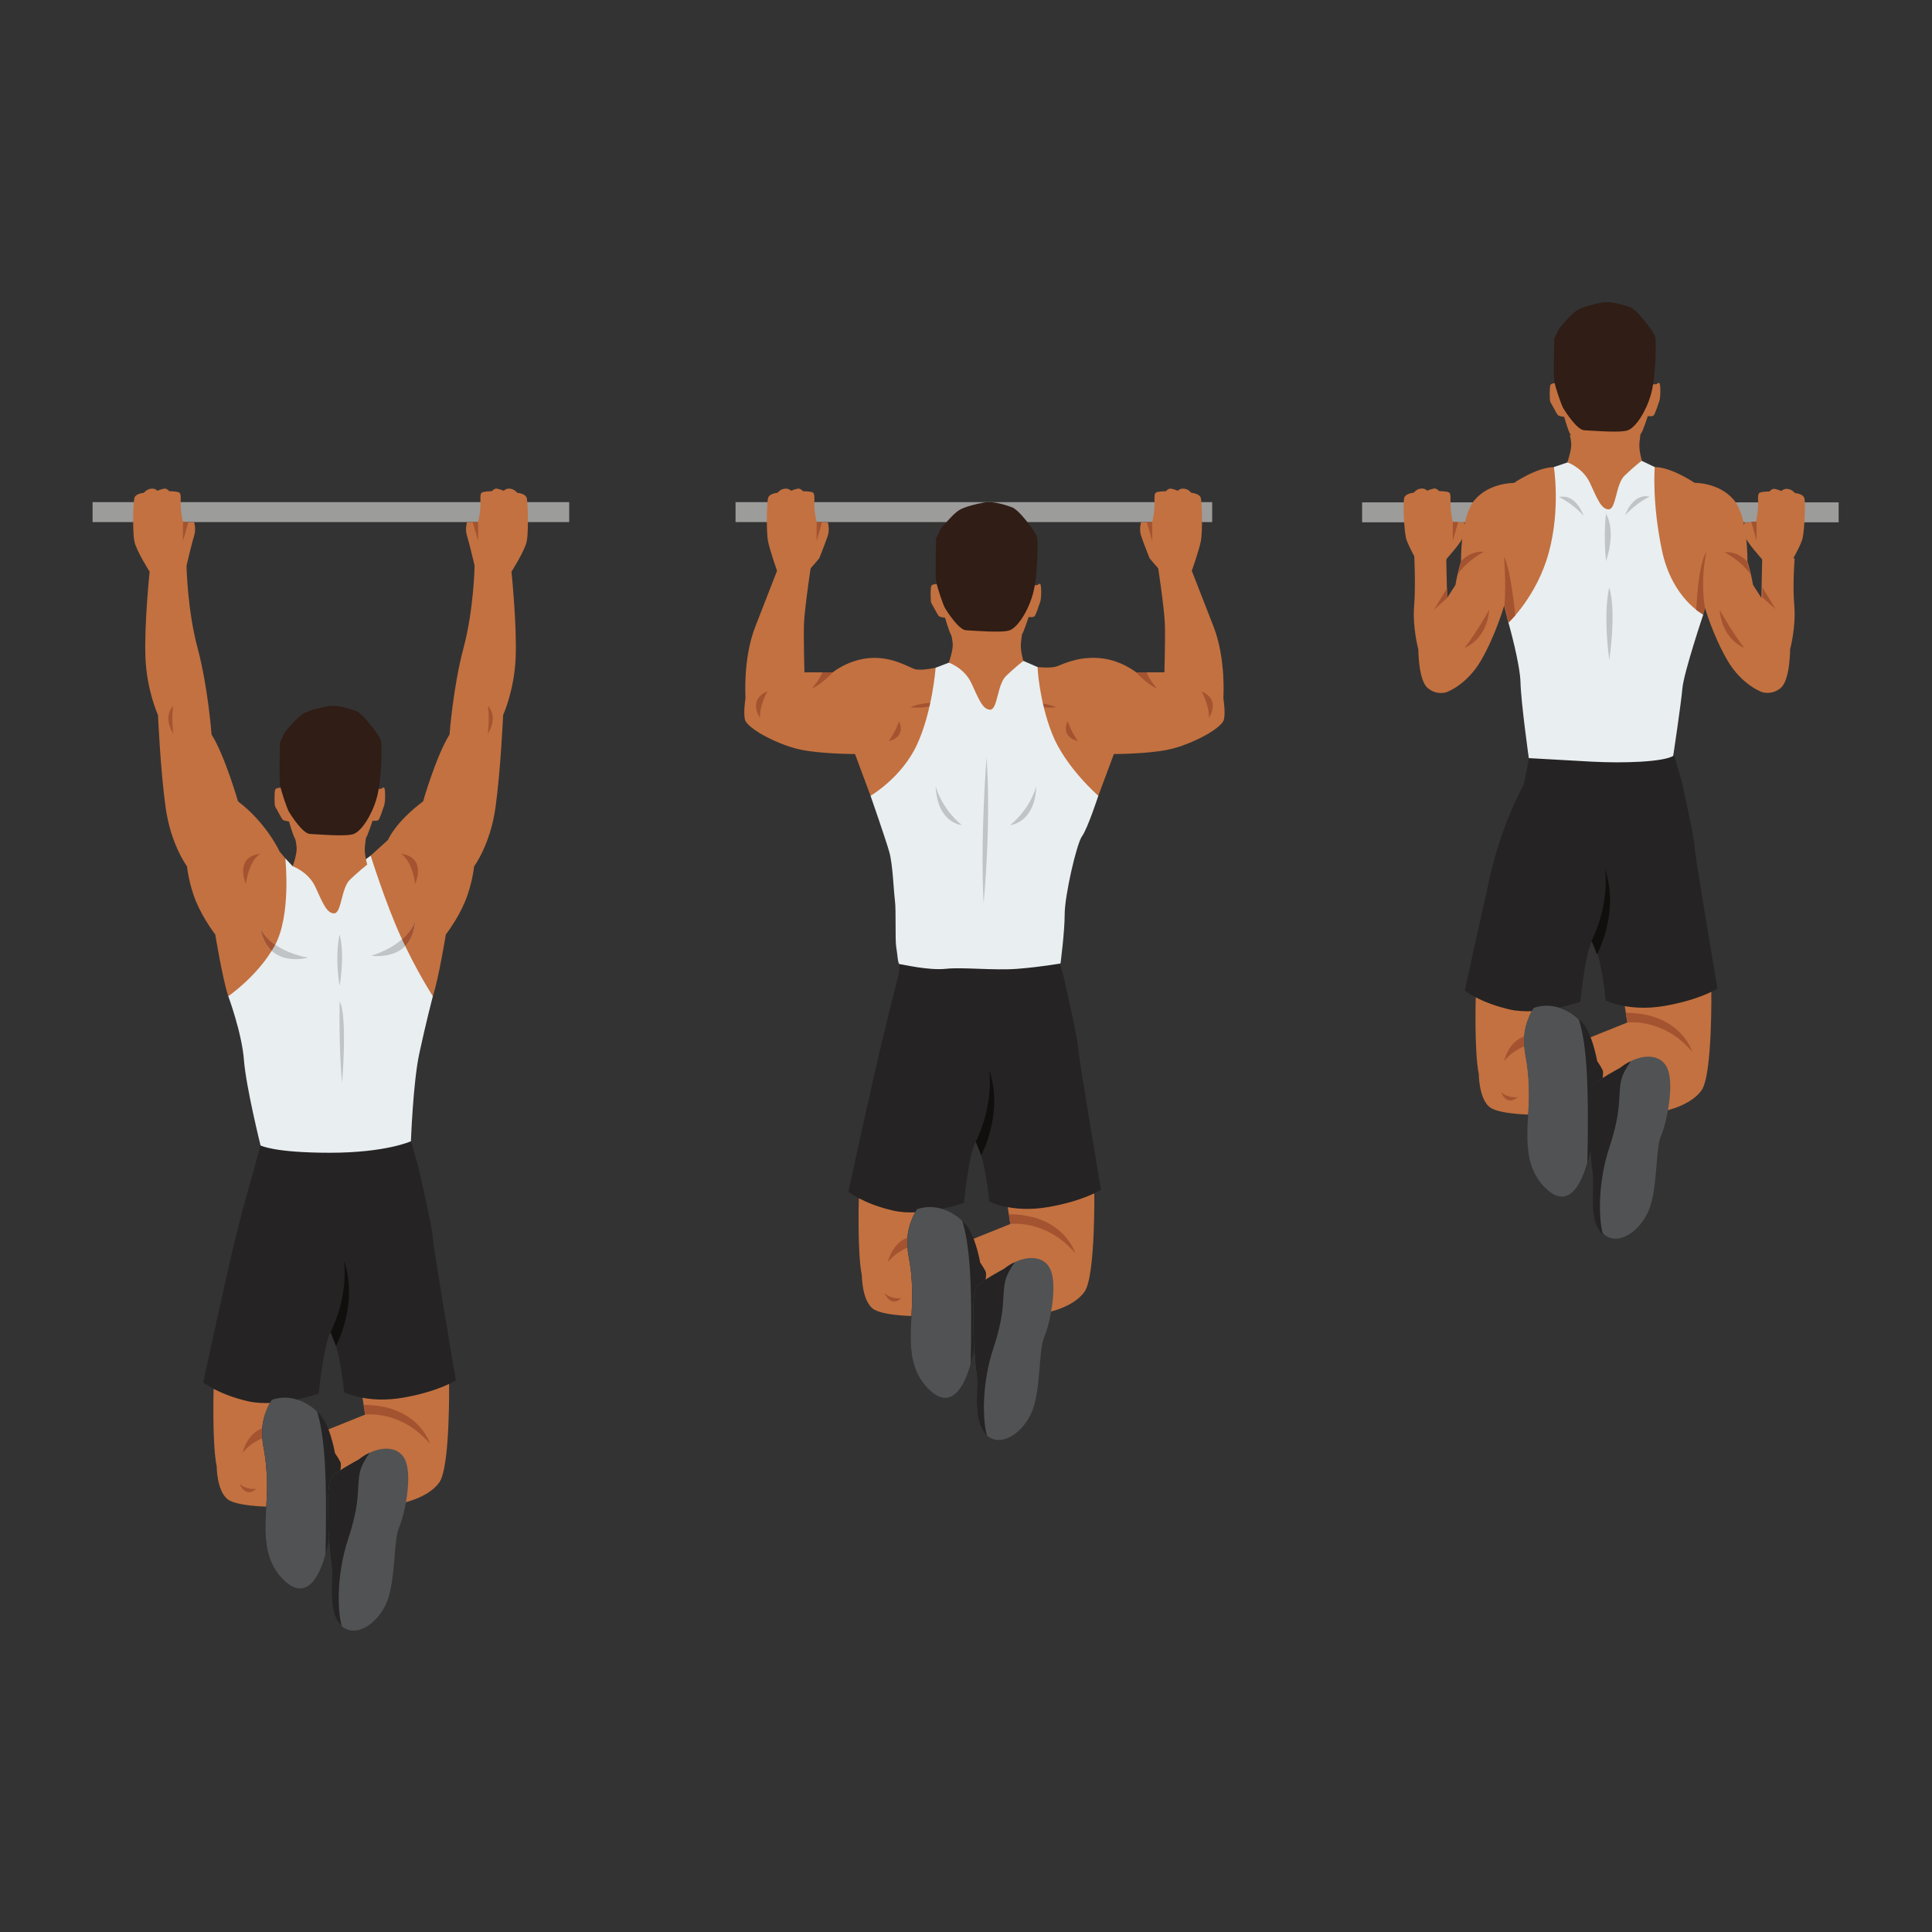 <?xml version="1.0" encoding="UTF-8" standalone="no"?>
<svg
   xmlns:dc="http://purl.org/dc/elements/1.1/"
   xmlns:cc="http://creativecommons.org/ns#"
   xmlns:rdf="http://www.w3.org/1999/02/22-rdf-syntax-ns#"
   xmlns:svg="http://www.w3.org/2000/svg"
   xmlns="http://www.w3.org/2000/svg"
   viewBox="0 0 2666.667 2666.667"
   height="2666.667"
   width="2666.667"
   xml:space="preserve"
   id="svg2"
   version="1.1"><rect x="0" y="0" width="2666.667" height="2666.667" fill="#333333" stroke="none"/><defs
     id="defs6" /><g
     transform="matrix(1.333,0,0,-1.333,0,2666.667)"
     id="g10"><g
       transform="scale(0.1)"
       id="g12"><g
         transform="scale(1.227)"
         id="g14"><path
           id="path16"
           style="fill:none;fill-opacity:1;fill-rule:nonzero;stroke:none"
           d="M 16300,0 H 0 V 16300 H 16300 V 0" /></g><path
         id="path18"
         style="fill:#c37140;fill-opacity:1;fill-rule:nonzero;stroke:none"
         d="m 9014.06,11765 -160.92,432.4 c 0,0 -336.24,0 -552.4,43.2 -216.16,43.2 -417.91,163.3 -417.91,163.3 0,0 -134.5,76.9 -163.32,134.5 -28.82,57.7 0,240.2 0,240.2 0,0 -28.82,403 100.88,737.1 129.69,334.1 225.76,579.1 225.76,579.1 l 360.27,112.8 c 0,0 -76.86,-501.9 -81.66,-665.2 -4.81,-163.4 4.8,-499 4.8,-499 h 293.02 c 0,0 163.31,133.9 391.48,148.3 228.17,14.4 396.3,-96.1 458.74,-115.3 62.45,-19.2 215.19,14.4 215.19,14.4 0,0 284.38,-196.9 269.97,-355.4 -14.41,-158.6 -10.7,-480.4 -132.65,-610.1 -121.94,-129.7 -448.58,-379.5 -448.58,-379.5 l -362.67,19.2" /><path
         id="path20"
         style="fill:#c37140;fill-opacity:1;fill-rule:nonzero;stroke:none"
         d="m 11372.6,11765 161,432.4 c 0,0 336.2,0 552.4,43.2 216.1,43.2 417.9,163.3 417.9,163.3 0,0 134.5,76.9 163.3,134.5 28.8,57.7 0,240.2 0,240.2 0,0 28.8,403 -100.9,737.1 -129.7,334.1 -225.8,579.1 -225.8,579.1 l -360.2,112.8 c 0,0 76.8,-501.9 81.6,-665.2 4.8,-163.4 -4.8,-499 -4.8,-499 h -293 c 0,0 -163.3,133.9 -391.5,148.3 -228.1,14.4 -375.2,-69.7 -437.7,-88.9 -62.4,-19.2 -191.6,-4.8 -191.6,-4.8 0,0 -329,-204.1 -314.6,-362.6 14.4,-158.6 10.7,-480.4 132.7,-610.1 121.9,-129.7 448.6,-379.5 448.6,-379.5 l 362.6,19.2" /><path
         id="path22"
         style="fill:#c37140;fill-opacity:1;fill-rule:nonzero;stroke:none"
         d="m 8892.62,7598 c 0,0 -16.5,-569.7 31.54,-800.2 0,0 0,-249.8 110.47,-341.1 110.49,-91.3 576.43,-81.7 595.64,-81.7 19.22,0 1119.23,19.3 1167.23,28.9 48.1,9.6 317.1,62.4 432.4,225.7 115.2,163.4 100.8,1052 100.8,1052 0,0 -917.4,-57.6 -912.6,-76.8 4.8,-19.3 43.2,-273.8 43.2,-273.8 l -489.97,-197 c 0,0 -216.16,76.9 -240.18,115.3 -24.02,38.4 -158.52,384.3 -177.73,398.7 -19.22,14.4 -660.8,-50 -660.8,-50" /><path
         id="path24"
         style="fill:#252323;fill-opacity:1;fill-rule:nonzero;stroke:none"
         d="m 9341.9,10291.6 -36.79,-382.2 c 0,0 -131.17,-493.7 -260.87,-1070.1 -129.69,-576.5 -259.39,-1174.5 -259.39,-1174.5 0,0 151.31,-122.5 461.14,-194.5 309.83,-72.1 734.94,79.2 734.94,79.2 0,0 50.47,511.6 122.47,634.1 0,0 55.9,-93.7 92.8,-288.2 36.9,-194.6 46.4,-331.5 46.4,-331.5 0,0 235.5,-122.5 610.2,-57.6 374.7,64.8 547.6,180.1 547.6,180.1 0,0 -237.8,1397.8 -237.8,1477.1 0,79.3 -151.3,734.9 -151.3,734.9 l -75.7,263 c 0,0 -493.5,234.2 -515.1,241.4 -21.7,7.2 -1078.6,-111.2 -1078.6,-111.2" /><path
         id="path26"
         style="fill:#a45330;fill-opacity:1;fill-rule:nonzero;stroke:none"
         d="m 10461.3,7331 c 0,0 369.9,52.5 672.5,-302.8 0,0 -117.6,403.1 -687.9,403.5 l 15.4,-100.7" /><path
         id="path28"
         style="fill:#a45330;fill-opacity:1;fill-rule:nonzero;stroke:none"
         d="m 9587.04,7143.6 c 0,0 -259.39,-35.1 -393.89,-207.3 0,0 48.04,231.3 249.78,265 201.76,33.6 144.11,-57.7 144.11,-57.7" /><path
         id="path30"
         style="fill:#100f0d;fill-opacity:1;fill-rule:nonzero;stroke:none"
         d="m 10242.6,8926.9 c 0,0 55.4,-347 -139.2,-743.3 l 56.4,-140.1 c 0,0 236.4,430.6 82.8,883.4" /><path
         id="path32"
         style="fill:#252323;fill-opacity:1;fill-rule:nonzero;stroke:none"
         d="m 9495.78,7484.7 c 0,0 -96.07,-139.3 -100.88,-317.1 -4.8,-177.7 43.23,-211.3 50.44,-542.8 7.2,-331.4 -98.47,-720.5 156.12,-989.5 254.58,-269 393.88,38.4 451.54,254.6 57.6,216.2 115.3,672.5 124.9,710.9 9.6,38.4 43.2,201.8 28.8,235.4 -14.4,33.6 -57.6,96.1 -57.6,96.1 0,0 -38.5,220.9 -115.3,345.8 -76.89,124.9 -293.04,288.2 -538.02,206.6" /><path
         id="path34"
         style="fill:#515254;fill-opacity:1;fill-rule:nonzero;stroke:none"
         d="m 10043.4,6850.6 c -16.7,268.8 -52.33,426.8 -79.58,512.7 -103.61,99.8 -277.06,185 -468.04,121.4 0,0 -96.07,-139.3 -100.88,-317.1 -4.8,-177.7 43.23,-211.3 50.44,-542.8 7.2,-331.4 -98.47,-720.5 156.11,-989.5 252.2,-266.5 391.26,32.7 449.85,248.5 5.8,271.6 9.9,679.4 -7.9,966.8" /><path
         id="path36"
         style="fill:#515254;fill-opacity:1;fill-rule:nonzero;stroke:none"
         d="m 10394,6865 c 0,0 -225.7,-120 -283.4,-182.5 -57.7,-62.6 -28.9,-710.9 0,-883.9 28.9,-172.9 -50.5,-499.5 99.6,-648.5 150.2,-148.9 395.2,24.1 481.7,254.6 86.4,230.6 62.4,624.5 120,754.2 57.7,129.7 144.2,538 62.5,706.1 -81.7,168.1 -312.2,134.5 -480.4,0" /><path
         id="path38"
         style="fill:#252323;fill-opacity:1;fill-rule:nonzero;stroke:none"
         d="m 10283.6,6036.7 c 139.3,420.7 86.4,535.3 124.8,703.4 13.8,60.4 53.7,130.7 99.8,196.2 -39.5,-18.5 -78.3,-42.6 -114.2,-71.3 0,0 -225.7,-120 -283.4,-182.5 -57.7,-62.6 -28.9,-710.9 0,-883.9 28.9,-172.9 -50.5,-499.5 99.6,-648.5 3,-2.9 6.1,-5.6 9.2,-8.3 -53.5,192.6 -43.1,571.1 64.2,894.9" /><path
         id="path40"
         style="fill:#a45330;fill-opacity:1;fill-rule:nonzero;stroke:none"
         d="m 9159.53,6615.2 c 0,0 59.83,-62.4 172.93,-52.8 0,0 -100.88,-105.7 -172.93,52.8" /><path
         id="path42"
         style="fill:#a45330;fill-opacity:1;fill-rule:nonzero;stroke:none"
         d="m 9309.48,12538.4 c 0,0 -24.02,-86.5 -105.68,-206.5 0,0 182.54,33.6 105.68,206.5" /><path
         id="path44"
         style="fill:#a45330;fill-opacity:1;fill-rule:nonzero;stroke:none"
         d="m 9429.57,12682.5 c 0,0 172.93,-28.8 307.43,52.9 0,0 -216.17,-4.8 -307.43,-52.9" /><path
         id="path46"
         style="fill:#a45330;fill-opacity:1;fill-rule:nonzero;stroke:none"
         d="m 11055,12538.4 c 0,0 24,-86.5 105.7,-206.5 0,0 -182.6,33.6 -105.7,206.5" /><path
         id="path48"
         style="fill:#a45330;fill-opacity:1;fill-rule:nonzero;stroke:none"
         d="m 10934.9,12682.5 c 0,0 -172.9,-28.8 -307.4,52.9 0,0 216.1,-4.8 307.4,-52.9" /><path
         id="path50"
         style="fill:#e9eef1;fill-opacity:1;fill-rule:nonzero;stroke:none"
         d="m 9825.31,13143.7 -137.32,-52.9 c 0,0 -32.65,-446.7 -191.17,-792.6 -158.52,-345.8 -482.76,-533.2 -482.76,-533.2 0,0 158.52,-453.9 194.55,-583.6 36.02,-129.7 43.23,-381.9 57.64,-497.1 14.41,-115.3 0,-410.8 14.41,-490 14.41,-79.3 14.41,-172.9 36.02,-172.9 21.62,0 295.42,-67.2 475.56,-48.1 180.13,19.2 497.16,-19.1 742.16,0 245,19.2 446.7,55.3 446.7,55.3 0,0 43.2,324.2 43.2,511.5 0,187.4 122.5,727.8 180.2,807 57.6,79.3 168.1,417.9 168.1,417.9 0,0 -341,295.5 -478,641.3 -136.9,345.9 -151.3,691.7 -151.3,691.7 l -146.9,64 -771.09,-18.3" /><path
         id="path52"
         style="fill:#9c9c9b;fill-opacity:1;fill-rule:nonzero;stroke:none"
         d="M 12551.6,14599.1 H 7616.24 v 206.6 h 4935.36 v -206.6" /><path
         id="path54"
         style="fill:#c37140;fill-opacity:1;fill-rule:nonzero;stroke:none"
         d="m 8046.15,14094.8 c 0,0 -74.67,208.9 -93.88,307.4 -19.22,98.5 -12.01,393.9 0,444.3 12.01,50.4 98.47,55.3 98.47,55.3 0,0 28.82,38.4 74.46,43.2 45.63,4.8 64.84,-21.6 64.84,-21.6 0,0 45.64,18 72.05,22.2 26.43,4.2 52.85,-27 52.85,-27 0,0 81.66,0 103.27,-14.4 21.62,-14.4 12.01,-69.7 14.41,-146.5 2.4,-76.9 24.02,-158.6 24.02,-158.6 l 115.28,-2.4 c 0,0 21.62,-69.6 0,-136.9 -21.61,-67.2 -88.19,-234.1 -88.19,-234.1 0,0 -167.52,-210.2 -222.76,-219.8 -55.24,-9.6 -214.82,88.9 -214.82,88.9" /><path
         id="path56"
         style="fill:#a45330;fill-opacity:1;fill-rule:nonzero;stroke:none"
         d="m 8456.64,14404.6 c -2.4,7.2 0,194.5 0,194.5 h 55.24 l -55.24,-194.5" /><path
         id="path58"
         style="fill:#c37140;fill-opacity:1;fill-rule:nonzero;stroke:none"
         d="m 9736.92,13939.3 -37.68,18.5 c 0,0 -45.63,-0.3 -55.79,-18.5 -10.16,-18.3 -10.16,-164.6 0,-178.9 10.16,-14.2 63,-117.8 75.19,-132 12.19,-14.3 67.05,-20.4 67.05,-20.4 0,0 42.67,-150.3 65.02,-182.8 0,0 81.64,-83.3 364.89,-85.4 283.3,-2 352.4,85.4 366.6,97.6 14.2,12.2 69.1,178.8 69.1,178.8 0,0 42.7,-6.1 58.9,6.1 16.3,12.2 46.8,111.7 61,152.4 14.2,40.6 12.2,175.2 0,183.1 -12.2,7.9 -27.9,-10.4 -27.9,-10.4 0,0 -94,-8.1 -100.1,-8.1 -6.1,0 -550.7,22.6 -609.6,20.5 -58.94,-2.3 -296.68,-20.5 -296.68,-20.5" /><path
         id="path60"
         style="fill:#c37140;fill-opacity:1;fill-rule:nonzero;stroke:none"
         d="m 9947.23,13430.2 -96.52,-5 c 0,0 8.13,-23.5 14.23,-85.4 6.1,-61.9 -39.63,-196.1 -39.63,-196.1 0,0 195.39,51.9 390.29,58 194.9,6 380.8,-39.7 380.8,-39.7 0,0 -34.5,108.7 -24.3,192 10.1,83.4 10.1,83.4 10.1,83.4 0,0 -171.7,75.1 -287.5,78.2 -115.8,3 -347.47,-85.4 -347.47,-85.4" /><path
         id="path62"
         style="fill:#2f1d16;fill-opacity:1;fill-rule:nonzero;stroke:none"
         d="m 10740.7,14430 c -4.2,39.8 -60.1,115 -94.6,158.1 v 0 c 0,0 -105,142.4 -168.9,165.1 -63.9,22.7 -194.7,65.8 -287.3,48.5 -92.7,-17.3 -196.8,-44.4 -252.42,-75.3 -55.02,-30.5 -144.04,-136 -145.96,-138.2 -27.79,-29.8 -52.96,-59.9 -60.69,-79 -19.81,-48.8 -38.1,-79.2 -38.1,-79.2 0,0 -10.67,-378 0,-442 10.66,-64 71.63,-243.8 92.96,-280.4 21.34,-36.6 143.26,-225.5 216.41,-228.6 73.1,-3 374.9,-30.5 454.1,0 79.3,30.5 186,189 237.8,371.9 51.8,182.8 52.8,521.2 46.7,579.1" /><path
         id="path64"
         style="fill:#c37140;fill-opacity:1;fill-rule:nonzero;stroke:none"
         d="m 9825.31,13143.7 c 0,0 160.22,-56.8 232.29,-210.8 72,-153.9 115.3,-276.4 194.5,-276.4 79.3,0 72.1,260.6 165.8,350 93.6,89.5 178.5,155.5 178.5,155.5 l -293.8,236.7 -355.37,31.5 -121.92,-286.5" /><path
         id="path66"
         style="fill:#c0c4c7;fill-opacity:1;fill-rule:nonzero;stroke:none"
         d="m 10215.6,12164.9 c 0,0 -67.4,-831.8 -30.7,-1513.1 0,0 79.4,799.8 30.7,1513.1" /><path
         id="path68"
         style="fill:#c0c4c7;fill-opacity:1;fill-rule:nonzero;stroke:none"
         d="m 9687.99,11865.9 c 0,0 52.48,-223.1 269.97,-403.5 0,0 -251.73,14.4 -269.97,403.5" /><path
         id="path70"
         style="fill:#c0c4c7;fill-opacity:1;fill-rule:nonzero;stroke:none"
         d="m 10731.4,11865.9 c 0,0 -52.5,-223.1 -269.9,-403.5 0,0 251.7,14.4 269.9,403.5" /><path
         id="path72"
         style="fill:#a45330;fill-opacity:1;fill-rule:nonzero;stroke:none"
         d="m 7945.28,12845.8 c 0,0 -81.66,-148.9 -76.86,-273.8 0,0 -129.69,187.4 76.86,273.8" /><path
         id="path74"
         style="fill:#a45330;fill-opacity:1;fill-rule:nonzero;stroke:none"
         d="m 8622.58,13043.4 c 0,0 -100.88,-115.9 -216.16,-168.7 0,0 86.46,102 108.08,168.7 h 108.08" /><path
         id="path76"
         style="fill:#c37140;fill-opacity:1;fill-rule:nonzero;stroke:none"
         d="m 12340.5,14094.8 c 0,0 74.7,208.9 93.9,307.4 19.2,98.5 12,393.9 0,444.3 -12,50.4 -98.4,55.3 -98.4,55.3 0,0 -28.9,38.4 -74.5,43.2 -45.6,4.8 -64.8,-21.6 -64.8,-21.6 0,0 -45.7,18 -72.1,22.2 -26.4,4.2 -52.8,-27 -52.8,-27 0,0 -81.7,0 -103.3,-14.4 -21.6,-14.4 -12,-69.7 -14.4,-146.5 -2.4,-76.9 -24,-158.6 -24,-158.6 l -115.3,-2.4 c 0,0 -21.6,-69.6 0,-136.9 21.6,-67.2 88.2,-234.1 88.2,-234.1 0,0 167.5,-210.2 222.7,-219.8 55.3,-9.6 214.8,88.9 214.8,88.9" /><path
         id="path78"
         style="fill:#a45330;fill-opacity:1;fill-rule:nonzero;stroke:none"
         d="m 11930.1,14404.6 c 2.4,7.2 0,194.5 0,194.5 h -55.3 l 55.3,-194.5" /><path
         id="path80"
         style="fill:#a45330;fill-opacity:1;fill-rule:nonzero;stroke:none"
         d="m 12441.4,12845.8 c 0,0 81.7,-148.9 76.9,-273.8 0,0 129.7,187.4 -76.9,273.8" /><path
         id="path82"
         style="fill:#a45330;fill-opacity:1;fill-rule:nonzero;stroke:none"
         d="m 11764.1,13043.4 c 0,0 100.9,-115.9 216.2,-168.7 0,0 -86.5,102 -108.1,168.7 h -108.1" /><path
         id="path84"
         style="fill:#c37140;fill-opacity:1;fill-rule:nonzero;stroke:none"
         d="m 2211.94,5624.2 c 0,0 -16.5,-569.7 31.54,-800.3 0,0 0,-249.7 110.48,-341 110.48,-91.3 576.43,-81.7 595.64,-81.7 19.21,0 1119.22,19.2 1167.26,28.8 48.03,9.6 317.03,62.5 432.31,225.8 115.29,163.3 100.88,1052 100.88,1052 0,0 -917.47,-57.7 -912.67,-76.9 4.8,-19.2 43.23,-273.8 43.23,-273.8 l -489.96,-196.9 c 0,0 -216.16,76.8 -240.18,115.3 -24.01,38.4 -158.51,384.2 -177.73,398.7 -19.21,14.4 -660.8,-50 -660.8,-50" /><path
         id="path86"
         style="fill:#252323;fill-opacity:1;fill-rule:nonzero;stroke:none"
         d="m 2697.76,8144.4 -82.01,-299 c 0,0 -122.49,-403.5 -252.18,-980 C 2233.87,6289 2104.18,5691 2104.18,5691 c 0,0 151.31,-122.5 461.14,-194.6 309.83,-72 734.94,79.3 734.94,79.3 0,0 50.43,511.6 122.49,634.1 0,0 55.85,-93.7 92.77,-288.3 36.92,-194.5 46.39,-331.4 46.39,-331.4 0,0 235.51,-122.5 610.19,-57.6 374.68,64.8 547.6,180.1 547.6,180.1 0,0 -237.77,1397.8 -237.77,1477.1 0,79.2 -151.31,734.9 -151.31,734.9 l -75.66,263 c 0,0 -493.56,234.2 -515.18,241.4 -21.62,7.2 -1042.02,-284.6 -1042.02,-284.6" /><path
         id="path88"
         style="fill:#a45330;fill-opacity:1;fill-rule:nonzero;stroke:none"
         d="m 3780.61,5357.1 c 0,0 369.87,52.6 672.5,-302.7 0,0 -117.61,403 -687.85,403.5 l 15.35,-100.8" /><path
         id="path90"
         style="fill:#a45330;fill-opacity:1;fill-rule:nonzero;stroke:none"
         d="m 2906.37,5169.8 c 0,0 -259.39,-35.1 -393.89,-207.3 0,0 48.03,231.3 249.78,264.9 201.75,33.7 144.11,-57.6 144.11,-57.6" /><path
         id="path92"
         style="fill:#100f0d;fill-opacity:1;fill-rule:nonzero;stroke:none"
         d="m 3561.91,6953 c 0,0 55.38,-347 -139.16,-743.2 l 56.4,-140.1 c 0,0 236.33,430.6 82.76,883.3" /><path
         id="path94"
         style="fill:#252323;fill-opacity:1;fill-rule:nonzero;stroke:none"
         d="m 2815.1,5510.8 c 0,0 -96.07,-139.3 -100.88,-317 -4.8,-177.7 43.24,-211.3 50.44,-542.8 7.21,-331.4 -98.47,-720.5 156.12,-989.5 254.59,-269 393.89,38.4 451.53,254.6 57.64,216.1 115.29,672.5 124.89,710.9 9.61,38.4 43.23,201.7 28.82,235.4 -14.41,33.6 -57.64,96 -57.64,96 0,0 -38.43,221 -115.28,345.9 -76.86,124.9 -293.02,288.2 -538,206.5" /><path
         id="path96"
         style="fill:#515254;fill-opacity:1;fill-rule:nonzero;stroke:none"
         d="m 3362.7,4876.8 c -16.7,268.8 -52.3,426.8 -79.56,512.6 -103.6,99.9 -277.06,185.1 -468.04,121.4 0,0 -96.07,-139.3 -100.87,-317 -4.81,-177.7 43.23,-211.3 50.43,-542.8 7.21,-331.4 -98.47,-720.5 156.12,-989.5 252.19,-266.5 391.25,32.7 449.87,248.4 5.81,271.6 9.91,679.5 -7.95,966.9" /><path
         id="path98"
         style="fill:#515254;fill-opacity:1;fill-rule:nonzero;stroke:none"
         d="m 3713.36,4891.2 c 0,0 -225.73,-120 -283.44,-182.5 -57.71,-62.6 -28.86,-711 0,-883.9 28.85,-172.9 -50.53,-499.6 99.64,-648.5 150.18,-148.9 395.16,24 481.62,254.6 86.46,230.6 62.45,624.5 120.09,754.2 57.64,129.7 144.11,538 62.45,706.1 -81.66,168.1 -312.24,134.5 -480.36,0" /><path
         id="path100"
         style="fill:#252323;fill-opacity:1;fill-rule:nonzero;stroke:none"
         d="m 3602.88,4062.9 c 139.3,420.6 86.47,535.3 124.89,703.4 13.81,60.4 53.67,130.7 99.72,196.2 -39.52,-18.6 -78.25,-42.6 -114.13,-71.3 0,0 -225.73,-120 -283.44,-182.5 -57.71,-62.6 -28.86,-711 0,-883.9 28.85,-172.9 -50.53,-499.6 99.64,-648.5 3.01,-3 6.11,-5.6 9.19,-8.3 -53.49,192.5 -43.12,571.1 64.13,894.9" /><path
         id="path102"
         style="fill:#a45330;fill-opacity:1;fill-rule:nonzero;stroke:none"
         d="m 2478.85,4641.4 c 0,0 59.83,-62.5 172.93,-52.8 0,0 -100.88,-105.7 -172.93,52.8" /><path
         id="path104"
         style="fill:#c37140;fill-opacity:1;fill-rule:nonzero;stroke:none"
         d="m 2954.4,11116.6 -59.77,72 c 0,0 -134.77,295.4 -430.19,518.8 0,0 -136.9,475.5 -273.8,691.7 0,0 -36.03,490 -144.11,893.5 -108.08,403.5 -115.28,854.7 -115.28,854.7 l -381.88,-62 c 0,0 -57.65,-555 -43.23,-893.6 14.41,-338.7 129.69,-590.8 129.69,-590.8 0,0 25.22,-572.9 79.26,-958.3 54.04,-385.5 220.96,-608 220.96,-608 0,0 19.22,-187 96.07,-369.6 76.86,-182.5 197,-336.2 197,-336.2 0,0 73.89,-456.2 134.45,-638.9 0,0 427.51,-72 427.51,-52.8 0,19.2 264.2,413.1 312.23,528.4 48.04,115.3 72.06,432.3 43.23,538 -28.82,105.6 -192.14,413.1 -192.14,413.1" /><path
         id="path106"
         style="fill:#c37140;fill-opacity:1;fill-rule:nonzero;stroke:none"
         d="m 3838.25,11145.4 180.26,163.5 c 0,0 67.12,175.1 362.54,398.5 0,0 136.9,475.5 273.8,691.7 0,0 36.03,490 144.11,893.5 108.08,403.5 115.29,854.7 115.29,854.7 l 381.88,-62 c 0,0 57.64,-555 43.23,-893.6 -14.41,-338.7 -129.7,-590.8 -129.7,-590.8 0,0 -25.22,-572.9 -79.25,-958.3 -54.04,-385.5 -220.97,-608 -220.97,-608 0,0 -19.21,-187 -96.07,-369.6 -76.86,-182.5 -196.99,-336.2 -196.99,-336.2 0,0 -73.9,-456.2 -134.45,-638.9 0,0 -427.52,-72 -427.52,-52.8 0,19.2 -264.19,413.1 -312.23,528.4 -48.03,115.3 -72.05,432.3 -43.23,538 28.82,105.6 139.3,441.9 139.3,441.9" /><path
         id="path108"
         style="fill:#a45330;fill-opacity:1;fill-rule:nonzero;stroke:none"
         d="m 4150.48,11164.6 c 0,0 110.49,-52.8 148.91,-312.2 0,0 124.9,278.6 -148.91,312.2" /><path
         id="path110"
         style="fill:#a45330;fill-opacity:1;fill-rule:nonzero;stroke:none"
         d="m 5051.15,12696.5 c 0,0 115.28,-102.8 0,-290.2 0,0 21.61,176.9 0,290.2" /><path
         id="path112"
         style="fill:#9c9c9b;fill-opacity:1;fill-rule:nonzero;stroke:none"
         d="M 5893.85,14599.1 H 958.535 v 206.6 H 5893.85 v -206.6" /><path
         id="path114"
         style="fill:#e9eef1;fill-opacity:1;fill-rule:nonzero;stroke:none"
         d="m 3031.96,11034.6 -77.56,82 c 0,0 64.36,-594.5 -111.92,-907.9 -176.29,-313.4 -478.91,-518.8 -478.91,-518.8 0,0 140.5,-378.3 162.12,-659.3 21.61,-281 172.07,-886.2 172.07,-886.2 0,0 136.91,-75.7 717.36,-75.7 580.45,0 839.84,118.9 839.84,118.9 0,0 21.62,605.3 86.47,907.9 64.84,302.6 140.5,594.4 140.5,594.4 0,0 -163.32,249.8 -326.64,605.3 -163.32,355.4 -317.04,850.2 -317.04,850.2 l -148.9,-110.8 h -657.39" /><path
         id="path116"
         style="fill:#c0c4c7;fill-opacity:1;fill-rule:nonzero;stroke:none"
         d="m 3516.42,10328.8 c 0,0 -52.84,-201.8 0,-533.2 0,0 57.64,314.6 0,533.2" /><path
         id="path118"
         style="fill:#c0c4c7;fill-opacity:1;fill-rule:nonzero;stroke:none"
         d="m 3517.49,9637.1 c 0,0 -12.28,-466 24.55,-845.4 0,0 58.17,686.9 -24.55,845.4" /><path
         id="path120"
         style="fill:#c0c4c7;fill-opacity:1;fill-rule:nonzero;stroke:none"
         d="m 2695.01,10400.8 c 0,0 76.86,-230.5 494.77,-312.2 0,0 -422.71,-120.1 -494.77,312.2" /><path
         id="path122"
         style="fill:#c0c4c7;fill-opacity:1;fill-rule:nonzero;stroke:none"
         d="m 4299.15,10477.2 c 0,0 -49.08,-238 -454.42,-368.4 0,0 433.94,-69.4 454.42,368.4" /><path
         id="path124"
         style="fill:#a45330;fill-opacity:1;fill-rule:nonzero;stroke:none"
         d="m 2695.01,11164.6 c 0,0 -110.48,-52.8 -148.91,-312.2 0,0 -124.89,278.6 148.91,312.2" /><path
         id="path126"
         style="fill:#a45330;fill-opacity:1;fill-rule:nonzero;stroke:none"
         d="m 1794.35,12696.5 c 0,0 -115.29,-102.8 0,-290.2 0,0 -21.62,176.9 0,290.2" /><path
         id="path128"
         style="fill:#c37140;fill-opacity:1;fill-rule:nonzero;stroke:none"
         d="m 1549.37,14085.3 c 0,0 -139.3,218.4 -158.52,316.9 -19.21,98.5 -12.01,393.9 0,444.3 12.01,50.4 98.48,55.3 98.48,55.3 0,0 28.81,38.4 74.45,43.2 45.63,4.8 64.85,-21.6 64.85,-21.6 0,0 45.63,18 72.05,22.2 26.42,4.2 52.84,-27 52.84,-27 0,0 81.66,0 103.28,-14.4 21.61,-14.4 12,-69.7 14.41,-146.5 2.4,-76.9 24.01,-158.6 24.01,-158.6 l 115.29,-2.4 c 0,0 21.61,-69.6 0,-136.9 -21.62,-67.2 -79.26,-312.5 -79.26,-312.5 0,0 -69.65,-112.6 -124.89,-122.2 -55.24,-9.6 -256.99,60.2 -256.99,60.2" /><path
         id="path130"
         style="fill:#a45330;fill-opacity:1;fill-rule:nonzero;stroke:none"
         d="m 1895.22,14404.6 c -2.4,7.2 0,194.5 0,194.5 h 55.24 l -55.24,-194.5" /><path
         id="path132"
         style="fill:#c37140;fill-opacity:1;fill-rule:nonzero;stroke:none"
         d="m 2943.57,11830.1 -37.68,18.5 c 0,0 -45.63,-0.2 -55.79,-18.5 -10.16,-18.3 -10.16,-164.6 0,-178.8 10.16,-14.2 62.99,-117.9 75.18,-132.1 12.19,-14.2 67.05,-20.3 67.05,-20.3 0,0 42.68,-150.4 65.03,-182.9 0,0 81.63,-83.3 364.92,-85.3 283.28,-2.1 352.36,85.3 366.59,97.5 14.22,12.2 69.08,178.8 69.08,178.8 0,0 42.68,-6.1 58.93,6.1 16.25,12.2 46.73,111.8 60.96,152.4 14.22,40.7 12.19,175.2 0,183.1 -12.2,7.9 -27.92,-10.4 -27.92,-10.4 0,0 -94,-8.1 -100.1,-8.1 -6.09,0 -550.66,22.7 -609.59,20.5 -58.92,-2.2 -296.66,-20.5 -296.66,-20.5" /><path
         id="path134"
         style="fill:#c37140;fill-opacity:1;fill-rule:nonzero;stroke:none"
         d="m 3153.88,11321.1 -96.52,-5.1 c 0,0 8.13,-23.4 14.22,-85.4 6.1,-61.9 -39.62,-196 -39.62,-196 0,0 195.42,51.8 390.32,57.9 194.88,6.1 380.81,-39.6 380.81,-39.6 0,0 -34.55,108.7 -24.38,192 10.16,83.3 10.16,83.3 10.16,83.3 0,0 -171.71,75.2 -287.53,78.2 -115.82,3.1 -347.46,-85.3 -347.46,-85.3" /><path
         id="path136"
         style="fill:#2f1d16;fill-opacity:1;fill-rule:nonzero;stroke:none"
         d="m 3947.36,12320.8 c -4.2,39.9 -60.1,115.1 -94.57,158.1 v 0 c 0,0 -105.08,142.5 -168.93,165.1 -63.86,22.7 -194.69,65.8 -287.35,48.5 -92.66,-17.3 -196.76,-44.3 -252.39,-75.2 -55.02,-30.6 -144.04,-136 -145.95,-138.3 -27.79,-29.7 -52.96,-59.9 -60.69,-78.9 -19.82,-48.8 -38.1,-79.3 -38.1,-79.3 0,0 -10.67,-377.9 0,-441.9 10.66,-64 71.62,-243.9 92.95,-280.5 21.34,-36.5 143.26,-225.5 216.41,-228.5 73.15,-3.1 374.9,-30.5 454.15,0 79.24,30.4 185.92,188.9 237.73,371.8 51.82,182.9 52.84,521.2 46.74,579.1" /><path
         id="path138"
         style="fill:#c37140;fill-opacity:1;fill-rule:nonzero;stroke:none"
         d="m 3031.96,11034.6 c 0,0 160.22,-56.9 232.27,-210.8 72.05,-154 115.29,-276.4 194.54,-276.4 79.26,0 72.06,260.5 165.73,350 93.66,89.5 178.59,155.5 178.59,155.5 l -293.88,236.6 -355.33,31.6 -121.92,-286.5" /><path
         id="path140"
         style="fill:#c37140;fill-opacity:1;fill-rule:nonzero;stroke:none"
         d="m 5296.13,14085.3 c 0,0 139.3,218.4 158.51,316.9 19.22,98.5 12.01,393.9 0,444.3 -12,50.4 -98.47,55.3 -98.47,55.3 0,0 -28.82,38.4 -74.46,43.2 -45.63,4.8 -64.84,-21.6 -64.84,-21.6 0,0 -45.63,18 -72.06,22.2 -26.41,4.2 -52.83,-27 -52.83,-27 0,0 -81.66,0 -103.28,-14.4 -21.62,-14.4 -12.01,-69.7 -14.41,-146.5 -2.4,-76.9 -24.02,-158.6 -24.02,-158.6 l -115.28,-2.4 c 0,0 -21.62,-69.6 0,-136.9 21.61,-67.2 79.26,-312.5 79.26,-312.5 0,0 69.65,-112.6 124.89,-122.2 55.24,-9.6 256.99,60.2 256.99,60.2" /><path
         id="path142"
         style="fill:#a45330;fill-opacity:1;fill-rule:nonzero;stroke:none"
         d="m 4950.27,14404.6 c 2.41,7.2 0,194.5 0,194.5 h -55.24 l 55.24,-194.5" /><path
         id="path144"
         style="fill:#a45330;fill-opacity:1;fill-rule:nonzero;stroke:none"
         d="m 4196.03,10208.6 c 55.63,55.7 97.12,140.4 103.12,268.6 0,0 -19.73,-95 -136.48,-197.9 11.14,-24.1 22.28,-47.7 33.36,-70.7" /><path
         id="path146"
         style="fill:#a45330;fill-opacity:1;fill-rule:nonzero;stroke:none"
         d="m 2813.28,10159.7 c 10.02,16 19.82,32.3 29.2,49 2.62,4.7 5.19,9.4 7.7,14.2 -125.03,87.6 -155.17,177.9 -155.17,177.9 19.27,-115.6 63.63,-191.7 118.27,-241.1" /><g
         transform="scale(1.168)"
         id="g148"><path
           id="path150"
           style="fill:#9c9c9b;fill-opacity:1;fill-rule:nonzero;stroke:none"
           d="M 16300,12497.2 H 12075.3 V 12674 H 16300 v -176.8" /></g><g
         transform="scale(1.088)"
         id="g152"><path
           id="path154"
           style="fill:#c37140;fill-opacity:1;fill-rule:nonzero;stroke:none"
           d="m 14044.8,8901.11 c 0,0 -15.2,-523.85 29,-735.89 0,0 0,-229.61 101.7,-313.56 101.5,-83.95 530,-75.12 547.6,-75.12 17.7,0 1029.1,17.65 1073.4,26.57 44.1,8.83 291.5,57.38 397.5,207.54 106,150.15 92.7,967.33 92.7,967.33 0,0 -843.6,-52.97 -839.2,-70.71 4.4,-17.66 39.7,-251.77 39.7,-251.77 l -450.5,-181.05 c 0,0 -198.7,70.62 -220.8,106.02 -22.1,35.31 -145.7,353.37 -163.5,366.61 -17.6,13.24 -607.6,-45.97 -607.6,-45.97" /></g><g
         transform="scale(1.091)"
         id="g156"><path
           id="path158"
           style="fill:#252323;fill-opacity:1;fill-rule:nonzero;stroke:none"
           d="m 14512.7,11143.4 -52.3,-257.5 c 0,0 -201.3,-346.2 -320.1,-874.6 -118.9,-528.41 -237.8,-1076.59 -237.8,-1076.59 0,0 138.7,-112.29 422.6,-178.38 284,-66 673.8,72.69 673.8,72.69 0,0 46.2,468.95 112.2,581.23 0,0 51.2,-85.87 85.1,-264.16 33.8,-178.38 42.5,-303.87 42.5,-303.87 0,0 215.9,-112.29 559.3,-52.8 343.5,59.4 502,165.09 502,165.09 0,0 -218,1281.29 -218,1353.99 0,72.7 -121.2,612.9 -121.2,612.9 l -86.9,301.9 c 0,0 -452.3,214.6 -472.1,221.2 -19.8,6.6 -889.1,-301.1 -889.1,-301.1" /></g><g
         transform="scale(1.075)"
         id="g160"><path
           id="path162"
           style="fill:#a45330;fill-opacity:1;fill-rule:nonzero;stroke:none"
           d="m 15674.2,8759.97 c 0,0 344.2,48.95 625.8,-281.69 0,0 -109.4,375.03 -640.1,375.5 l 14.3,-93.81" /></g><path
         id="path164"
         style="fill:#a45330;fill-opacity:1;fill-rule:nonzero;stroke:none"
         d="m 15968.6,9225.8 c 0,0 -259.4,-35.1 -393.9,-207.3 0,0 48,231.3 249.8,264.9 201.7,33.7 144.1,-57.6 144.1,-57.6" /><g
         transform="scale(1.029)"
         id="g166"><path
           id="path168"
           style="fill:#100f0d;fill-opacity:1;fill-rule:nonzero;stroke:none"
           d="m 16150.8,10695.6 c 0,0 53.8,-337.1 -135.3,-722.12 l 54.8,-136.07 c 0,0 229.7,418.29 80.5,858.19" /></g><g
         transform="scale(1.019)"
         id="g170"><path
           id="path172"
           style="fill:#252323;fill-opacity:1;fill-rule:nonzero;stroke:none"
           d="m 15587.9,9392.53 c 0,0 -94.3,-136.86 -99,-311.32 -4.8,-174.46 42.4,-207.45 49.5,-532.9 7.1,-325.36 -96.7,-707.37 153.3,-971.47 250,-264.1 386.7,37.7 443.3,249.96 56.5,212.16 113.2,660.24 122.6,697.94 9.4,37.71 42.4,198.03 28.3,231.11 -14.2,32.99 -56.6,94.25 -56.6,94.25 0,0 -37.8,216.98 -113.2,339.6 -75.5,122.62 -287.6,282.95 -528.2,202.83" /></g><g
         transform="scale(1.009)"
         id="g174"><path
           id="path176"
           style="fill:#515254;fill-opacity:1;fill-rule:nonzero;stroke:none"
           d="m 16282.3,8855.22 c -16.6,266.47 -51.9,423.1 -79,508.15 -102.7,99.03 -274.5,183.49 -463.9,120.44 0,0 -95.3,-138.19 -100,-314.34 -4.8,-176.16 42.8,-209.47 50,-538.09 7.2,-328.52 -97.6,-714.24 154.8,-980.9 250,-264.19 387.8,32.41 445.9,246.34 5.8,269.24 9.9,673.5 -7.8,958.4" /></g><g
         transform="scale(1.064)"
         id="g178"><path
           id="path180"
           style="fill:#515254;fill-opacity:1;fill-rule:nonzero;stroke:none"
           d="m 15771.6,8411.74 c 0,0 -212.3,-112.82 -266.5,-171.58 -54.2,-58.85 -27.1,-668.45 0,-831 27.2,-162.55 -47.5,-469.7 93.7,-609.69 141.1,-139.99 371.5,22.56 452.8,239.36 81.2,216.8 58.7,587.13 112.9,709.07 54.2,121.93 135.5,505.8 58.7,663.84 -76.8,158.04 -293.5,126.45 -451.6,0" /></g><g
         transform="scale(1.036)"
         id="g182"><path
           id="path184"
           style="fill:#252323;fill-opacity:1;fill-rule:nonzero;stroke:none"
           d="m 16083.2,7835.43 c 134.5,406.01 83.4,516.61 120.6,678.84 13.3,58.29 51.7,126.14 96.2,189.35 -38.1,-17.85 -75.6,-41.11 -110.1,-68.81 0,0 -217.9,-115.81 -273.6,-176.13 -55.7,-60.41 -27.8,-686.17 0,-853.04 27.9,-166.86 -48.8,-482.15 96.2,-625.85 2.9,-2.8 5.9,-5.41 8.8,-8.01 -51.6,185.87 -41.6,551.16 61.9,863.65" /></g><path
         id="path186"
         style="fill:#a45330;fill-opacity:1;fill-rule:nonzero;stroke:none"
         d="m 15541,8697.4 c 0,0 59.9,-62.4 173,-52.8 0,0 -100.9,-105.7 -173,52.8" /><g
         transform="scale(1.005)"
         id="g188"><path
           id="path190"
           style="fill:#c37140;fill-opacity:1;fill-rule:nonzero;stroke:none"
           d="m 15540.2,13488.7 -43,175.5 c 0,0 -90.8,-311.6 -239,-564.9 -148.1,-253.3 -353.5,-325 -353.5,-325 0,0 -100.4,-38.2 -196,43.1 -95.6,81.2 -95.6,397.4 -95.6,397.4 0,0 -62.1,230.5 -43,449.4 19.1,218.8 -3.7,631.6 -3.7,631.6 l 333.5,-102.2 9.6,-449.2 85.9,133.8 c 0,0 20.3,124.2 57.9,243.7 0,0 -10,458.7 142.9,635.6 152.9,176.8 401.4,172 401.4,172 0,0 237.9,162.5 410.4,162.5 172.5,0 292,-726.4 292,-726.4 l -57.3,-701.4 -310.7,-326 -391.8,150.5" /></g><g
         transform="scale(1.141)"
         id="g192"><path
           id="path194"
           style="fill:#c37140;fill-opacity:1;fill-rule:nonzero;stroke:none"
           d="m 15457.1,11955.7 15.8,60.3 c 0,0 73.7,-253.9 204.1,-477 130.5,-223.1 311.6,-286.3 311.6,-286.3 0,0 88.3,-33.6 172.5,37.9 84.2,71.6 84.2,350.1 84.2,350.1 0,0 54.7,203.1 37.9,395.9 -16.8,192.7 3.2,428.4 3.2,428.4 l -293.6,37.9 -8.4,-395.7 -75.8,117.9 c 0,0 -17.8,109.5 -51,214.7 0,0 8.9,404.1 -125.9,559.8 -134.7,155.8 -353.5,151.6 -353.5,151.6 0,0 -209.7,143.1 -361.6,143.1 -152,0 -257.2,-639.8 -257.2,-639.8 l 50.5,-617.9 273.6,-287.1 373.6,206.2" /></g><path
         id="path196"
         style="fill:#c37140;fill-opacity:1;fill-rule:nonzero;stroke:none"
         d="m 14760.3,14045.5 c 0,0 -184.3,297.8 -203.6,396.3 -19.2,98.5 -29.5,355.3 -17.4,405.8 12,50.4 98.4,55.2 98.4,55.2 0,0 28.9,38.4 74.5,43.2 45.6,4.8 64.8,-21.6 64.8,-21.6 0,0 45.7,18 72.1,22.2 26.4,4.2 52.8,-27 52.8,-27 0,0 81.7,0 103.3,-14.4 21.6,-14.4 12,-69.7 14.4,-146.5 2.4,-76.9 24,-158.5 24,-158.5 l 115.3,-2.4 c 0,0 21.6,-69.7 0,-136.9 -21.6,-67.3 -180.2,-242.3 -180.2,-242.3 0,0 -75.5,-202.1 -130.7,-211.7 -55.3,-9.6 -87.7,38.6 -87.7,38.6" /><path
         id="path198"
         style="fill:#a45330;fill-opacity:1;fill-rule:nonzero;stroke:none"
         d="m 15043.6,14405.6 c -2.4,7.2 0,194.6 0,194.6 h 55.3 l -55.3,-194.6" /><g
         transform="scale(1.082)"
         id="g200"><path
           id="path202"
           style="fill:#e9eef1;fill-opacity:1;fill-rule:nonzero;stroke:none"
           d="m 14997.1,14062.3 -126.9,-43 c 0,0 65.2,-397.3 -48.2,-816.8 -113.4,-419.5 -386.4,-672.5 -386.4,-672.5 0,0 111,-388.4 115.4,-574.8 4.5,-186.5 79.4,-721.4 79.4,-721.4 0,0 271.7,-15.5 593.3,-33.3 321.7,-17.7 692.1,-2.6 788.7,54.2 0,0 74.5,496.3 87.9,647.2 13.3,150.9 199.7,705.8 199.7,705.8 0,0 -297.4,150.9 -395.1,612.6 -97.6,461.6 -69.4,799 -69.4,799 l -125.7,59.9 -394,113.2 -318.7,-130.1" /></g><g
         transform="scale(1.006)"
         id="g204"><path
           id="path206"
           style="fill:#c0c4c7;fill-opacity:1;fill-rule:nonzero;stroke:none"
           d="m 16045.8,14769.6 c 0,0 132.4,-57.3 254.2,-193.4 0,0 -75.2,232.8 -254.2,193.4" /></g><g
         transform="scale(1.048)"
         id="g208"><path
           id="path210"
           style="fill:#c0c4c7;fill-opacity:1;fill-rule:nonzero;stroke:none"
           d="m 16300,14181.8 c 0,0 -127.2,-55 -244.1,-185.7 0,0 72.1,223.5 244.1,185.7" /></g><g
         transform="scale(1.027)"
         id="g212"><path
           id="path214"
           style="fill:#c0c4c7;fill-opacity:1;fill-rule:nonzero;stroke:none"
           d="m 16225.1,13554.6 c 0,0 -65.5,-219.9 0,-729.8 0,0 74.9,486.6 0,729.8" /></g><g
         transform="scale(1.027)"
         id="g216"><path
           id="path218"
           style="fill:#c0c4c7;fill-opacity:1;fill-rule:nonzero;stroke:none"
           d="m 16192.2,14298.9 c 0,0 -28,-205.8 0,-477.1 0,0 107.8,287.5 0,477.1" /></g><path
         id="path220"
         style="fill:#a45330;fill-opacity:1;fill-rule:nonzero;stroke:none"
         d="m 15573.3,14238.9 c 0,0 24,-267 4.8,-503.4 l 43.2,-176.3 68.4,72.8 c 0,0 -44.3,482 -116.4,606.9" /><path
         id="path222"
         style="fill:#a45330;fill-opacity:1;fill-rule:nonzero;stroke:none"
         d="m 15366.7,14291.7 c 0,0 -159,-76.7 -270.2,-228.1 l 35.4,132 c 0,0 85.9,105.7 234.8,96.1" /><path
         id="path224"
         style="fill:#a45330;fill-opacity:1;fill-rule:nonzero;stroke:none"
         d="m 14987.3,13816.2 -139.3,-124.9 137.1,225.7 z" /><path
         id="path226"
         style="fill:#a45330;fill-opacity:1;fill-rule:nonzero;stroke:none"
         d="m 15419.6,13691.3 c 0,0 -107.7,-201.8 -253.2,-393.9 0,0 229.2,81.6 253.2,393.9" /><g
         transform="scale(1.147)"
         id="g228"><path
           id="path230"
           style="fill:#c37140;fill-opacity:1;fill-rule:nonzero;stroke:none"
           d="m 16096.8,12242.6 c 0,0 160.8,259.5 177.5,345.4 16.7,85.8 25.7,309.7 15.2,353.6 -10.4,44 -85.8,48.2 -85.8,48.2 0,0 -25.1,33.5 -65,37.7 -39.7,4.2 -56.4,-18.9 -56.4,-18.9 0,0 -39.9,15.7 -62.9,19.4 -23,3.7 -46,-23.6 -46,-23.6 0,0 -71.2,0 -90,-12.5 -18.9,-12.6 -10.5,-60.7 -12.6,-127.7 -2.1,-67 -20.9,-138.2 -20.9,-138.2 l -100.5,-2.1 c 0,0 -18.8,-60.7 0,-119.3 18.8,-58.6 157.1,-211.2 157.1,-211.2 0,0 65.8,-176.1 114,-184.5 48.1,-8.4 76.3,33.7 76.3,33.7" /></g><g
         transform="scale(1.116)"
         id="g232"><path
           id="path234"
           style="fill:#a45330;fill-opacity:1;fill-rule:nonzero;stroke:none"
           d="m 16297.8,12911.3 c 2.2,6.5 0,174.4 0,174.4 h -49.5 l 49.5,-174.4" /></g><g
         transform="scale(1.112)"
         id="g236"><path
           id="path238"
           style="fill:#a45330;fill-opacity:1;fill-rule:nonzero;stroke:none"
           d="m 16057.1,12848.3 c 0,0 142.9,-69 242.9,-205.1 l -31.8,118.7 c 0,0 -77.2,95 -211.1,86.4" /></g><g
         transform="scale(1.128)"
         id="g240"><path
           id="path242"
           style="fill:#a45330;fill-opacity:1;fill-rule:nonzero;stroke:none"
           d="m 16176.5,12252.8 123.5,-110.8 -121.7,200.2 -1.8,-89.4" /></g><g
         transform="scale(1.108)"
         id="g244"><path
           id="path246"
           style="fill:#a45330;fill-opacity:1;fill-rule:nonzero;stroke:none"
           d="m 16071.5,12356.1 c 0,0 97.3,-182.1 228.5,-355.5 0,0 -206.8,73.7 -228.5,355.5" /></g><g
         transform="scale(1.084)"
         id="g248"><path
           id="path250"
           style="fill:#a45330;fill-opacity:1;fill-rule:nonzero;stroke:none"
           d="m 16285.6,12647.2 c 0,0 -47.6,252.2 14.4,535.2 0,0 -74.2,-75.9 -96.8,-554.4 l 65.8,-44.3 16.6,63.5" /></g><g
         transform="scale(1.055)"
         id="g252"><path
           id="path254"
           style="fill:#c37140;fill-opacity:1;fill-rule:nonzero;stroke:none"
           d="m 15305.7,15184.6 -35.6,17.6 c 0,0 -43.4,-0.3 -52.9,-17.6 -9.7,-17.3 -9.7,-156.1 0,-169.6 9.5,-13.4 59.7,-111.7 71.2,-125.2 11.5,-13.5 63.6,-19.3 63.6,-19.3 0,0 40.5,-142.6 61.6,-173.4 0,0 77.5,-79 346.1,-80.9 268.6,-1.9 334.1,80.9 347.6,92.5 13.6,11.5 65.5,169.5 65.5,169.5 0,0 40.5,-5.7 55.9,5.8 15.4,11.6 44.4,106 57.8,144.5 13.5,38.6 11.6,166.2 0,173.7 -11.5,7.5 -26.4,-9.9 -26.4,-9.9 0,0 -89.2,-7.7 -94.9,-7.7 -5.8,0 -522.3,21.5 -578.1,19.4 -55.9,-2.1 -281.4,-19.4 -281.4,-19.4" /></g><g
         transform="scale(1.043)"
         id="g256"><path
           id="path258"
           style="fill:#c37140;fill-opacity:1;fill-rule:nonzero;stroke:none"
           d="m 15677.4,14865.3 -92.5,-4.9 c 0,0 7.9,-22.5 13.7,-81.8 5.8,-59.4 -38,-188 -38,-188 0,0 187.4,49.7 374.2,55.5 186.9,5.9 365.2,-38 365.2,-38 0,0 -33.2,104.3 -23.4,184.1 9.7,79.9 9.7,79.9 9.7,79.9 0,0 -164.6,72.1 -275.7,75 -111,2.9 -333.2,-81.8 -333.2,-81.8" /></g><g
         transform="scale(1.052)"
         id="g260"><path
           id="path262"
           style="fill:#2f1d16;fill-opacity:1;fill-rule:nonzero;stroke:none"
           d="m 16294.2,15685.2 c -4,37.8 -57.1,109.3 -89.8,150.2 v 0 c 0,0 -99.9,135.4 -160.6,157 -60.7,21.5 -185.1,62.5 -273.1,46.1 -88.1,-16.5 -187,-42.2 -239.9,-71.6 -52.2,-29 -136.8,-129.2 -138.7,-131.4 -26.5,-28.2 -50.3,-56.9 -57.7,-75 -18.8,-46.4 -36.2,-75.3 -36.2,-75.3 0,0 -10.1,-359.2 0,-420.1 10.1,-60.8 68.1,-231.7 88.4,-266.5 20.2,-34.7 136.1,-214.3 205.6,-217.2 69.6,-2.9 356.3,-29 431.7,0 75.3,28.9 176.7,179.6 225.9,353.4 49.2,173.8 50.2,495.3 44.4,550.4" /></g><g
         transform="scale(1.043)"
         id="g264"><path
           id="path266"
           style="fill:#c37140;fill-opacity:1;fill-rule:nonzero;stroke:none"
           d="m 15560.6,14590.6 c 0,0 153.7,-54.5 222.7,-202.1 69.1,-147.6 110.5,-265.1 186.5,-265.1 76,0 69.1,249.8 159,335.6 89.7,85.8 171.2,149.1 171.2,149.1 l -281.8,226.9 -340.8,30.3 -116.8,-274.7" /></g></g></g></svg>
